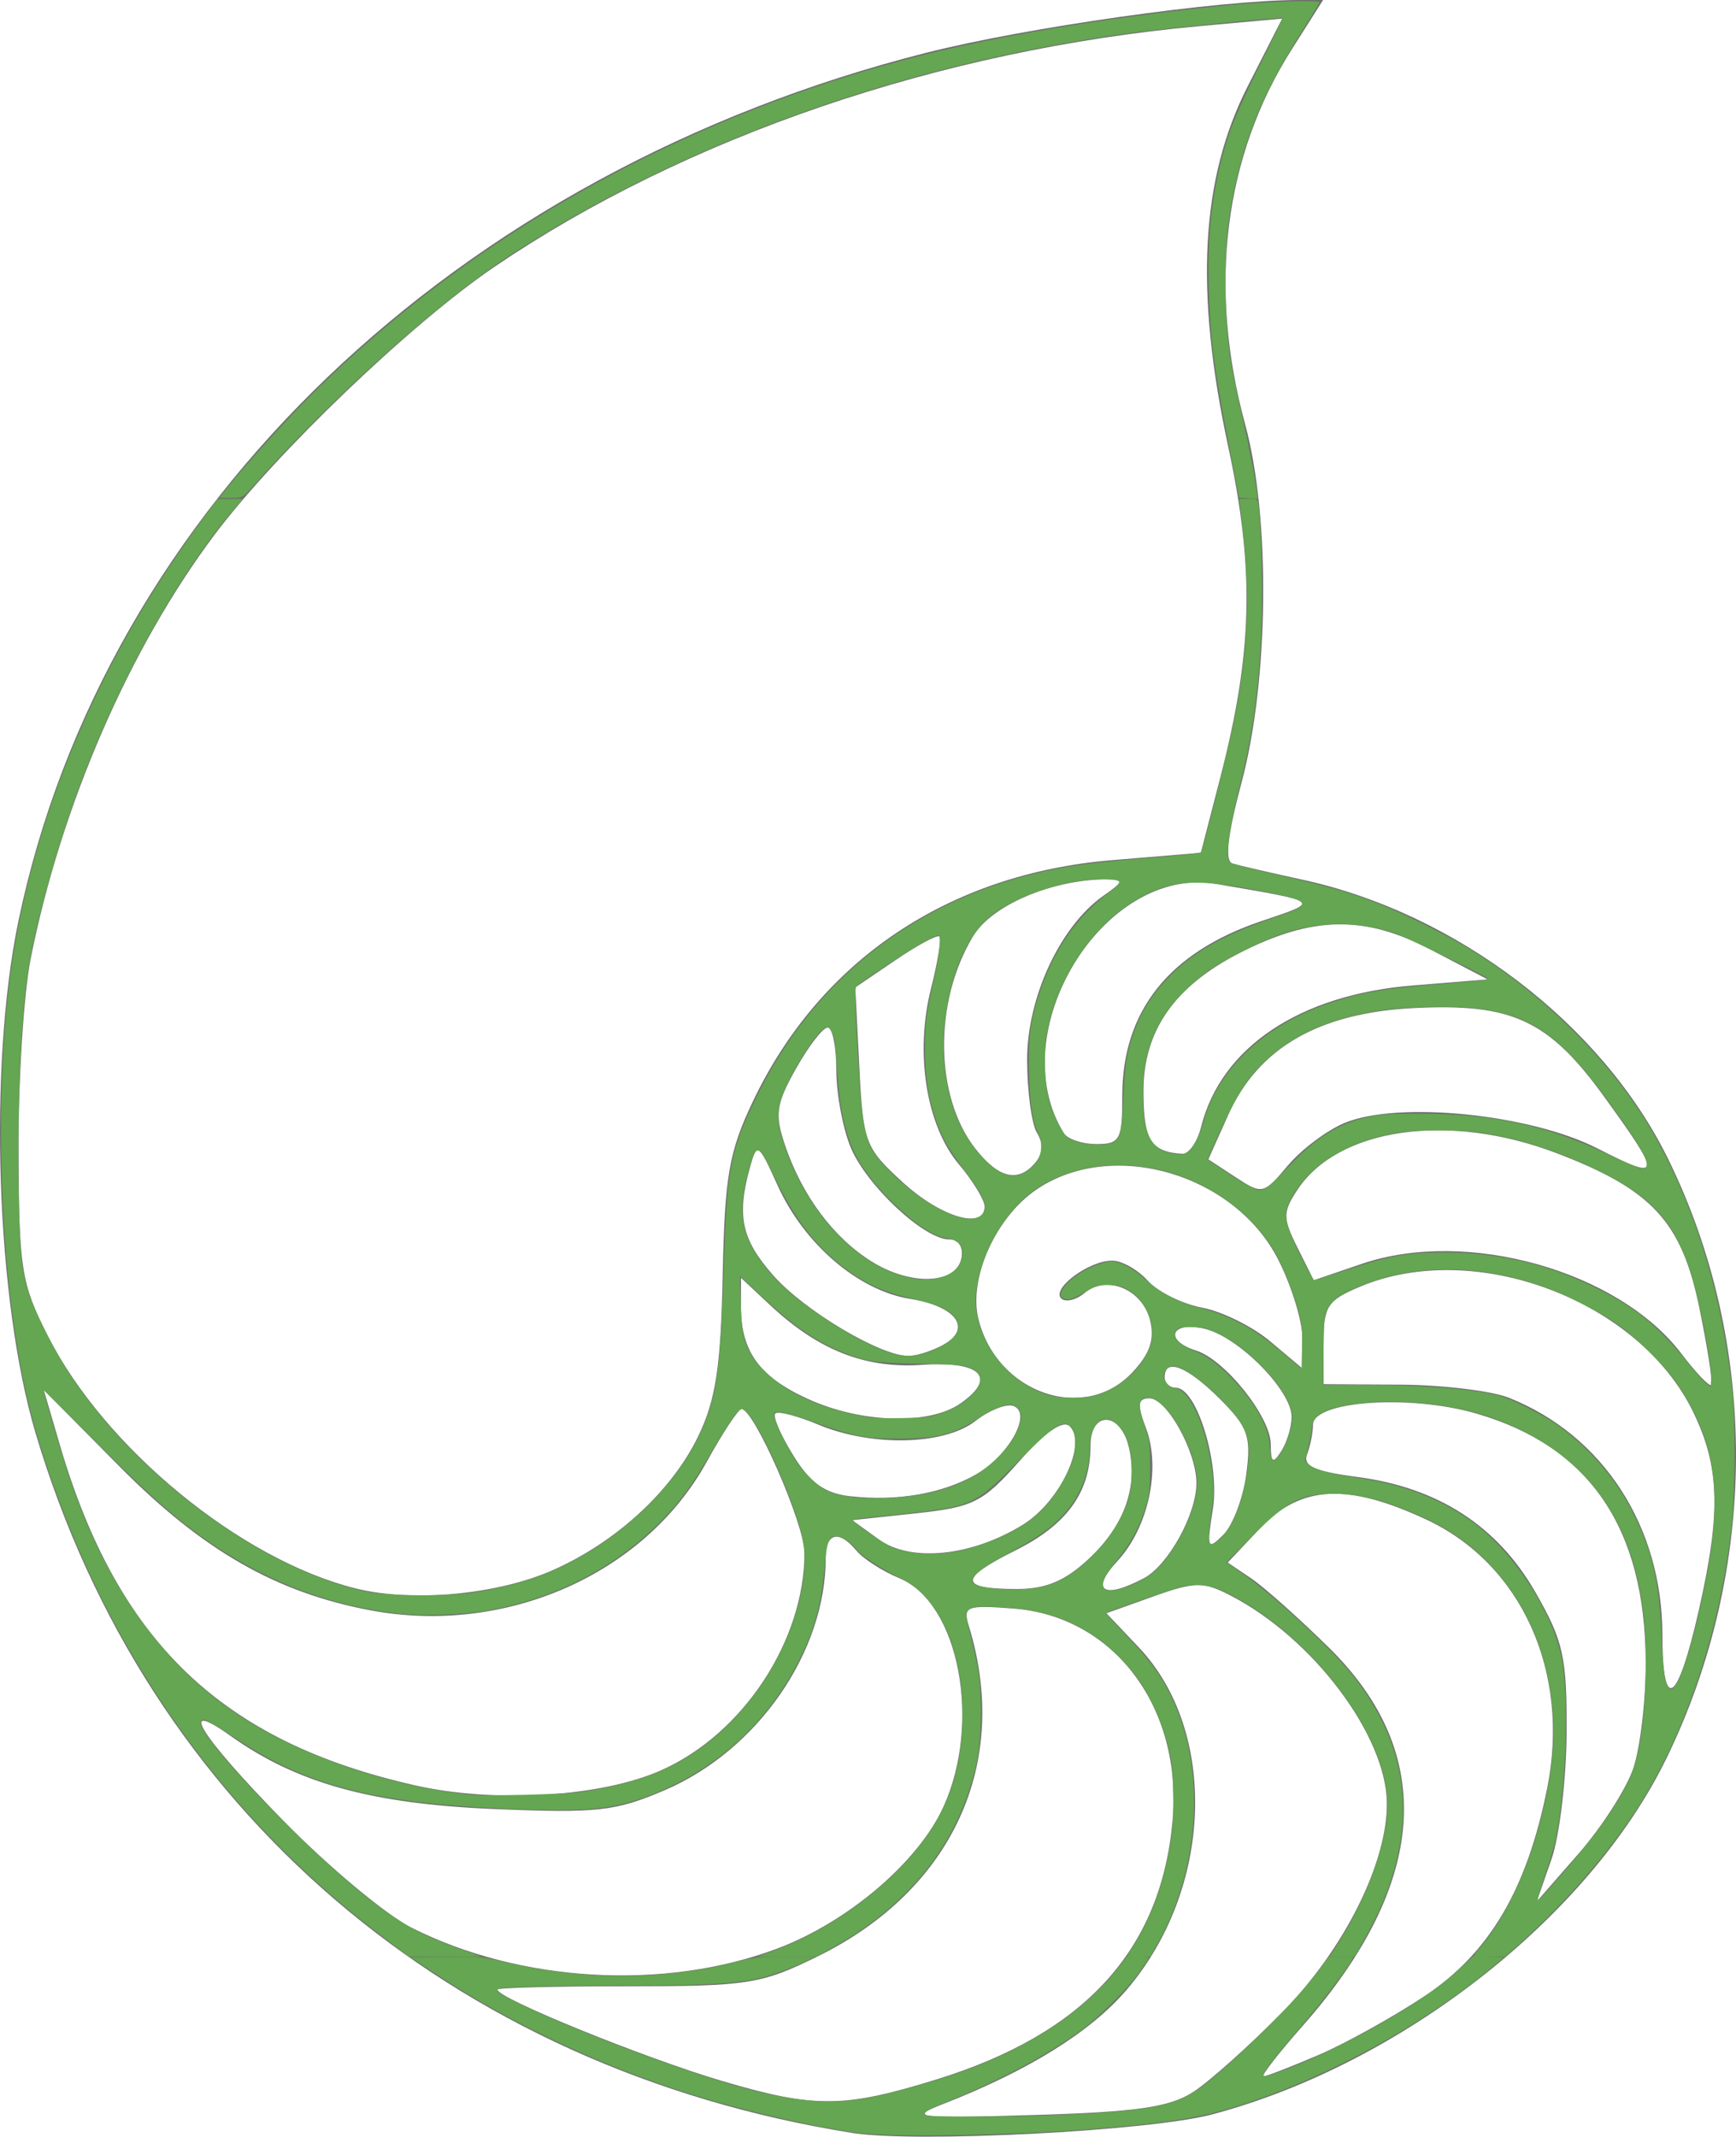 <?xml version="1.0" encoding="UTF-8" standalone="no"?>
<!-- Created with Inkscape (http://www.inkscape.org/) -->

<svg
   xmlns:dc="http://purl.org/dc/elements/1.1/"
   xmlns:cc="http://creativecommons.org/ns#"
   xmlns:rdf="http://www.w3.org/1999/02/22-rdf-syntax-ns#"
   xmlns:svg="http://www.w3.org/2000/svg"
   xmlns="http://www.w3.org/2000/svg"
   xmlns:sodipodi="http://sodipodi.sourceforge.net/DTD/sodipodi-0.dtd"
   xmlns:inkscape="http://www.inkscape.org/namespaces/inkscape"
   version="1.1"
   id="svg2"
   width="81.95"
   height="100.849"
   viewBox="0 0 163.899 201.699"
   sodipodi:docname="doc-fond-2.svg"
   inkscape:version="0.92.2 (5c3e80d, 2017-08-06)">
  <defs
     id="defs6" />
  <sodipodi:namedview
     pagecolor="#ffffff"
     bordercolor="#666666"
     borderopacity="1"
     objecttolerance="10"
     gridtolerance="10"
     guidetolerance="10"
     inkscape:pageopacity="0"
     inkscape:pageshadow="2"
     inkscape:window-width="1366"
     inkscape:window-height="715"
     id="namedview4"
     showgrid="false"
     scale-x="2.1"
     fit-margin-top="0"
     fit-margin-left="0"
     fit-margin-right="0"
     fit-margin-bottom="0"
     inkscape:zoom="3.2882207"
     inkscape:cx="57.609802"
     inkscape:cy="90.071883"
     inkscape:window-x="-8"
     inkscape:window-y="-8"
     inkscape:window-maximized="1"
     inkscape:current-layer="svg2" />
  <path
     style="fill:#6f6f6f"
     d="M 80.459,201.345 C 42.549,195.288 13.907,170.748 3.358,135.288 -0.37,122.757 -1.113,100.712 1.73,86.99 9.815,47.976 42.976,16.252 87.459,4.978 96.924,2.579 115.134,0 122.61,0 h 2.304 l -2.946,4.645 c -6.41,10.108 -7.944,22.437 -4.407,35.427 2.397,8.804 2.245,24.095 -0.336,33.769 -1.33,4.983 -1.607,7.447 -0.863,7.672 0.603,0.182 3.571,0.869 6.596,1.527 14.541,3.16 28.269,13.631 34.517,26.329 8.618,17.515 8.562,38.777 -0.15,56.632 -7.304,14.969 -25.006,28.841 -42.866,33.592 -5.93,1.577 -27.983,2.715 -34,1.753 z m 32.204,-3.871 c 1.538,-0.999 5.338,-4.404 8.445,-7.567 5.804,-5.909 9.875,-14.064 9.829,-19.694 -0.052,-6.372 -6.98,-15.576 -14.748,-19.593 -2.577,-1.333 -3.367,-1.323 -7.31,0.086 l -4.421,1.58 3.049,3.216 c 7.533,7.944 7.009,22.813 -1.139,32.332 -3.419,3.995 -9.283,7.639 -17.382,10.803 -3.238,1.265 -2.524,1.349 8.675,1.016 9.665,-0.287 12.786,-0.74 15,-2.179 z m -24.204,-1.192 c 13.958,-4.333 21.138,-12.202 22.242,-24.373 0.97,-10.7 -5.514,-19.348 -15.046,-20.069 -4.426,-0.335 -4.756,-0.205 -4.186,1.648 3.975,12.937 -1.521,24.933 -14.296,31.206 -5.316,2.61 -6.566,2.806 -17.963,2.806 -6.737,0 -12.249,0.141 -12.25,0.313 -0.003,0.818 13.869,6.459 21.233,8.635 8.725,2.578 11.5,2.555 20.266,-0.166 z m 35.993,-2.279 c 2.563,-1.098 7.083,-3.606 10.044,-5.572 6.122,-4.063 9.67,-10.08 11.58,-19.638 2.19,-10.954 -2.411,-21.158 -11.432,-25.359 -7.439,-3.463 -11.827,-3.235 -15.659,0.816 l -3.074,3.25 2.219,1.5 c 1.22,0.825 4.53,3.775 7.356,6.556 10.201,10.039 9.343,22.257 -2.508,35.694 -2.304,2.612 -3.963,4.75 -3.687,4.75 0.276,0 2.599,-0.899 5.161,-1.997 z M 73.339,183.959 c 6.698,-2.506 13.363,-8.184 15.734,-13.403 3.623,-7.977 1.453,-19.25 -4.153,-21.572 -1.592,-0.66 -3.415,-1.826 -4.05,-2.592 -1.661,-2.001 -2.911,-1.715 -2.911,0.665 0,8.885 -6.416,18.155 -15.172,21.921 -4.69,2.017 -6.419,2.207 -16.288,1.783 -11.465,-0.493 -18.481,-2.446 -24.709,-6.881 -5.16,-3.675 -2.939,-0.085 4.918,7.948 4.263,4.358 9.725,8.92 12.139,10.139 10.266,5.183 23.865,5.968 34.491,1.992 z M 154.178,167 c 0.671,-1.925 1.209,-6.467 1.196,-10.093 -0.046,-12.657 -5.289,-20.361 -15.973,-23.467 -6.311,-1.835 -15.442,-1.201 -15.442,1.072 0,0.728 -0.25,1.975 -0.555,2.77 -0.423,1.103 0.703,1.611 4.75,2.142 7.619,1.001 13.218,4.624 16.801,10.871 2.644,4.609 2.981,6.119 2.95,13.204 -0.019,4.4 -0.66,9.8 -1.425,12 l -1.391,4 3.935,-4.5 c 2.164,-2.475 4.484,-6.075 5.154,-8 z m -91.75,0.11 c 7.712,-3.424 13.509,-12.215 13.525,-20.51 0.005,-2.719 -4.77,-13.617 -5.953,-13.585 -0.298,0.008 -1.776,2.253 -3.285,4.989 -5.858,10.622 -18.987,16.412 -31.756,14.005 -8.884,-1.675 -15.82,-5.65 -23.664,-13.566 l -7.164,-7.229 1.506,5.143 c 5.454,18.62 15.277,28.046 33.531,32.174 7.574,1.713 17.578,1.101 23.261,-1.422 z m 97.953,-15.068 c 2.106,-9.261 1.989,-13.561 -0.512,-18.727 -5.119,-10.574 -20.574,-16.407 -31.442,-11.866 -3.113,1.301 -3.468,1.846 -3.468,5.333 v 3.884 l 7.25,0.045 c 3.987,0.025 8.598,0.581 10.246,1.235 8.896,3.535 14.477,12.146 14.495,22.362 0.013,7.495 1.424,6.563 3.432,-2.267 z M 52.184,148.224 c 5.991,-2.65 11.231,-7.47 13.728,-12.629 1.665,-3.439 2.136,-6.53 2.318,-15.206 C 68.427,111.008 68.82,108.738 71.069,104 77.398,90.663 89.557,82.483 104.959,81.201 l 8.415,-0.701 1.812,-7 c 3.09,-11.938 3.28,-19.694 0.769,-31.355 -3.173,-14.731 -2.598,-25.277 1.853,-34.017 l 3.245,-6.372 -7.797,0.711 C 88.821,4.694 64.779,12.898 46.692,25.181 38.857,30.501 26.109,42.695 20.291,50.433 12.231,61.155 5.763,76.053 2.896,90.5 c -0.655,3.3 -1.171,11.453 -1.148,18.118 0.039,11.138 0.261,12.549 2.743,17.446 5.391,10.638 18.216,21.169 29.085,23.881 5.35,1.335 13.379,0.592 18.608,-1.721 z m 50.611,-1.072 c 3.391,-3.167 4.699,-6.881 3.752,-10.652 -0.821,-3.271 -3.589,-3.307 -3.589,-0.047 0,4.403 -2.197,7.466 -7.109,9.914 C 90.478,149.044 90.523,150 96.02,150 c 2.717,0 4.554,-0.772 6.776,-2.848 z m 5.218,1.818 c 2.294,-1.228 4.945,-6.036 4.945,-8.97 0,-2.973 -2.79,-8 -4.439,-8 -1.106,0 -1.172,0.571 -0.327,2.809 1.439,3.811 0.236,9.392 -2.709,12.569 -2.598,2.803 -1.281,3.632 2.53,1.592 z M 96.574,143.929 c 3.473,-2.146 6.088,-7.625 4.431,-9.282 -0.639,-0.639 -2.296,0.504 -4.772,3.294 -3.452,3.89 -4.33,4.331 -9.784,4.916 L 80.459,143.5 l 2.5,1.81 c 3.033,2.196 8.769,1.614 13.615,-1.381 z m 21.087,-4.743 c 0.482,-3.594 0.179,-4.459 -2.5,-7.138 -3.064,-3.064 -5.202,-3.906 -5.202,-2.048 0,0.55 0.473,1 1.051,1 1.987,0 4.177,7.168 3.499,11.448 -0.592,3.735 -0.516,3.926 0.981,2.44 0.893,-0.887 1.87,-3.453 2.172,-5.702 z m -25.537,0.01 c 3.172,-1.817 5.367,-5.843 3.534,-6.481 -0.659,-0.229 -2.272,0.416 -3.583,1.434 -2.941,2.282 -9.774,2.438 -14.801,0.338 -1.992,-0.832 -3.829,-1.306 -4.082,-1.053 -0.253,0.253 0.511,2.032 1.698,3.953 1.605,2.597 2.981,3.585 5.364,3.853 4.438,0.498 8.721,-0.239 11.87,-2.044 z m 29.82,-5.43 c 0.022,-2.491 -5.006,-7.582 -8.235,-8.338 -3.156,-0.739 -3.859,1.086 -0.794,2.059 2.75,0.873 7.041,6.246 7.059,8.841 0.013,1.77 0.195,1.895 0.985,0.673 0.533,-0.825 0.976,-2.28 0.985,-3.234 z m -31.249,-1.293 c 3.479,-2.437 1.901,-4.018 -3.625,-3.634 -5.365,0.373 -9.794,-1.366 -14.361,-5.64 l -2.75,-2.573 v 2.753 c 0,4.201 1.753,6.606 6.331,8.684 5.059,2.297 11.451,2.479 14.405,0.41 z m 16.212,-2.917 c 1.666,-1.773 2.125,-3.128 1.672,-4.933 -0.733,-2.922 -4.086,-4.31 -6.192,-2.562 -0.812,0.674 -1.802,0.899 -2.2,0.501 C 99.26,121.635 102.818,119 104.995,119 c 0.91,0 2.428,0.855 3.374,1.901 0.946,1.046 3.253,2.188 5.126,2.54 1.873,0.351 4.768,1.786 6.435,3.188 l 3.029,2.549 v -2.877 c 0,-1.582 -1.012,-4.885 -2.25,-7.339 -4.11,-8.15 -15.638,-11.533 -22.817,-6.696 -3.877,2.613 -6.481,8.414 -5.512,12.277 1.756,6.996 9.993,9.838 14.527,5.012 z m 53.533,-6.095 c -1.674,-8.139 -4.457,-11.158 -13.459,-14.598 -10.198,-3.897 -20.652,-2.408 -24.518,3.492 -1.356,2.069 -1.353,2.639 0.027,5.406 l 1.543,3.093 4.565,-1.556 c 9.867,-3.362 24.171,0.652 30.121,8.454 1.386,1.817 2.662,3.16 2.836,2.986 0.174,-0.174 -0.327,-3.449 -1.115,-7.277 z m -71.452,3.524 c 2.849,-1.525 1.346,-3.669 -3.064,-4.374 -4.885,-0.781 -10.014,-5.176 -12.516,-10.724 -1.787,-3.963 -1.94,-4.069 -2.574,-1.799 -1.306,4.67 -0.845,6.876 2.147,10.284 2.931,3.338 10.124,7.627 12.795,7.628 0.724,4.4e-4 2.169,-0.456 3.213,-1.014 z M 90.773,118.75 c 0.196,-1.035 -0.28,-1.75 -1.165,-1.75 -2.349,0 -7.783,-5.075 -9.286,-8.671 C 79.572,106.533 78.959,103.25 78.959,101.032 78.959,98.814 78.592,97 78.143,97 c -0.449,0 -1.795,1.743 -2.992,3.873 -1.883,3.35 -2.022,4.329 -1.031,7.25 1.616,4.766 4.603,8.758 8.228,10.997 3.706,2.289 7.957,2.103 8.426,-0.37 z m 2.185,-4.856 c 0,-0.608 -1.098,-2.41 -2.439,-4.005 -3.066,-3.644 -4.154,-10.476 -2.631,-16.524 0.638,-2.535 1.002,-4.767 0.809,-4.961 -0.194,-0.194 -2.061,0.809 -4.149,2.228 l -3.797,2.58 0.378,7.493 c 0.362,7.168 0.539,7.64 4.089,10.893 3.607,3.306 7.74,4.531 7.74,2.295 z m 33.995,-7.892 c 5.061,-2.096 17.501,-0.842 23.862,2.405 6.107,3.118 6.156,2.748 0.643,-4.872 -5.233,-7.234 -8.687,-8.845 -17.959,-8.377 -8.985,0.454 -14.703,3.752 -17.558,10.128 l -1.86,4.154 2.578,1.691 c 2.509,1.646 2.64,1.617 4.918,-1.091 1.287,-1.53 3.707,-3.347 5.376,-4.039 z m -29.175,3.714 c 0.675,-0.814 0.726,-1.82 0.138,-2.75 -0.51,-0.807 -0.934,-3.902 -0.943,-6.879 -0.017,-5.917 3.121,-12.669 7.222,-15.542 C 106.084,83.224 106.146,83 104.624,83 c -5.228,0 -10.941,2.404 -12.739,5.362 -3.754,6.173 -3.658,15.167 0.216,20.091 2.21,2.81 4.055,3.22 5.679,1.263 z m 15.616,-3.321 c 1.892,-7.54 9.31,-12.5 19.99,-13.367 l 7.073,-0.574 -5.435,-2.838 c -6.201,-3.238 -11.14,-3.15 -17.942,0.321 -6.19,3.158 -9.123,7.355 -9.123,13.056 0,4.612 0.682,5.723 3.642,5.928 0.628,0.043 1.436,-1.093 1.795,-2.525 z m -7.437,-2.946 c 0,-8.001 4.401,-13.539 13.099,-16.484 5.676,-1.921 5.827,-1.796 -4.227,-3.521 -10.631,-1.824 -20.295,13.97 -14.392,23.522 0.351,0.568 1.737,1.033 3.079,1.033 2.23,0 2.441,-0.393 2.441,-4.55 z"
     id="path12"
     inkscape:connector-curvature="0" />
  <path
     style="opacity:1;fill:#63a94f;fill-opacity:0.941;stroke-width:1"
     d="M 36.272,182.939 C 25.214,174.6 16.579,164.365 10.119,151.941 6.835,145.624 3.804,137.548 2.472,131.565 -0.025,120.353 -0.632,103.757 1.015,91.726 2.766,78.931 8.032,65.444 15.888,53.635 c 0.974,-1.464 2.419,-3.532 3.213,-4.596 l 1.443,-1.935 1.188,-0.004 1.188,-0.004 -0.826,0.974 C 17.076,53.985 11.911,63.034 8.206,72.403 5.738,78.643 3.318,87.1 2.612,91.954 1.943,96.55 1.595,105.464 1.778,113.318 c 0.117,5.029 0.248,6.351 0.837,8.422 0.514,1.806 2.506,5.787 4.057,8.108 6.555,9.805 18.13,18.275 27.843,20.375 2.098,0.454 7.787,0.493 10.357,0.072 3.227,-0.529 5.612,-1.224 7.949,-2.317 6.228,-2.912 11.584,-8.255 13.71,-13.676 1.231,-3.14 1.496,-5.409 1.842,-15.814 0.275,-8.27 0.643,-10.055 3.097,-15.054 5.238,-10.669 14.308,-17.979 25.938,-20.907 3.253,-0.819 5.039,-1.054 13.213,-1.74 1.455,-0.122 2.698,-0.277 2.763,-0.344 0.168,-0.174 2.471,-9.272 3.015,-11.911 1.534,-7.444 1.71,-12.808 0.679,-20.713 l -0.094,-0.722 h 0.853 c 0.76,0 0.861,0.037 0.93,0.342 0.196,0.866 0.383,4.939 0.383,8.325 0,6.982 -0.63,12.59 -2.05,18.247 -1.111,4.426 -1.437,7.016 -0.936,7.432 0.113,0.094 2.012,0.581 4.22,1.082 4.749,1.078 6.674,1.61 9.164,2.533 2.239,0.83 6.734,3.019 8.929,4.351 7.606,4.611 14.309,11.437 18.103,18.435 3.707,6.838 6.05,14.756 6.997,23.645 0.28,2.627 0.237,9.618 -0.076,12.469 -1.064,9.686 -4.19,19.222 -8.617,26.281 -2.74,4.369 -6.948,9.262 -11.366,13.216 l -1.402,1.254 H 140.576 c -1.72,0 -1.66,0.093 -0.684,-1.06 1.99,-2.351 3.99,-6.398 5.172,-10.468 1.212,-4.171 1.701,-7.555 1.564,-10.828 -0.356,-8.532 -4.896,-15.714 -12.005,-18.994 -3.524,-1.626 -6.111,-2.336 -8.552,-2.347 -3.233,-0.015 -4.511,0.64 -7.878,4.038 l -2.404,2.427 1.492,1.035 c 2.865,1.988 8.492,7.176 10.408,9.596 4.356,5.504 5.715,11.28 4.145,17.616 -0.638,2.573 -1.559,4.78 -3.228,7.731 l -0.709,1.254 -1.196,4.5e-4 -1.196,4.6e-4 0.275,-0.418 c 2.247,-3.414 3.826,-6.83 4.644,-10.054 0.611,-2.405 0.706,-4.249 0.318,-6.119 -1.354,-6.523 -8.305,-14.689 -15.234,-17.897 -1.41,-0.653 -2.568,-0.776 -3.96,-0.423 -0.896,0.227 -6.989,2.329 -7.127,2.458 -0.032,0.03 0.748,0.895 1.734,1.923 2.712,2.827 3.842,4.454 4.935,7.103 2.724,6.606 2.019,15.374 -1.782,22.173 l -0.701,1.254 h -1.122 c -0.857,0 -1.095,-0.045 -1.008,-0.19 0.063,-0.105 0.331,-0.532 0.597,-0.95 1.717,-2.707 2.929,-6.211 3.497,-10.112 0.193,-1.326 0.237,-2.392 0.18,-4.41 -0.066,-2.329 -0.133,-2.885 -0.541,-4.453 -0.508,-1.956 -1.576,-4.361 -2.618,-5.895 -0.933,-1.374 -2.715,-3.183 -4.033,-4.094 -2.556,-1.767 -5.162,-2.627 -8.676,-2.862 -2.46,-0.165 -3.133,-0.108 -3.497,0.293 -0.253,0.28 -0.24,0.394 0.293,2.531 0.798,3.202 0.928,4.198 0.926,7.104 -0.002,3.038 -0.264,4.76 -1.121,7.378 -2.013,6.148 -6.411,11.21 -12.865,14.805 l -1.534,0.854 -2.8,-0.008 -2.8,-0.008 1.445,-0.52 c 4.187,-1.507 8.508,-4.299 11.867,-7.666 4.235,-4.246 6.073,-8.695 6.075,-14.706 0.002,-4.667 -1.321,-8.744 -3.633,-11.195 -0.785,-0.832 -1.24,-1.162 -2.284,-1.656 -1.596,-0.755 -3.738,-2.151 -4.064,-2.648 -0.364,-0.555 -1.431,-1.28 -1.885,-1.28 -0.768,0 -0.928,0.399 -1.144,2.847 -0.32,3.624 -0.929,5.884 -2.359,8.751 -2.935,5.887 -7.7,10.284 -13.788,12.726 -3.742,1.501 -6.357,1.749 -14.483,1.372 -12.028,-0.558 -18.318,-2.208 -24.811,-6.509 -2.933,-1.942 -3.471,-2.185 -3.471,-1.566 0,1.479 9.417,11.401 15.357,16.181 3.42,2.752 5.206,3.749 9.353,5.221 l 1.825,0.648 -3.431,0.008 -3.431,0.008 z m 111.429,-6.318 c 3.256,-3.742 5.422,-6.881 6.357,-9.211 0.811,-2.021 1.321,-6.022 1.325,-10.375 0.002,-3.204 -0.137,-4.768 -0.655,-7.324 -1.602,-7.919 -6.27,-13.214 -14.043,-15.932 -3.146,-1.1 -7.837,-1.675 -11.32,-1.386 -3.823,0.316 -5.498,1.033 -5.498,2.354 0,0.249 -0.149,1.059 -0.33,1.799 l -0.33,1.346 0.368,0.368 c 0.441,0.441 1.942,0.852 4.41,1.208 4.467,0.644 7.923,1.949 10.97,4.143 4.13,2.974 8.046,9.178 8.616,13.651 0.545,4.283 0.226,11.898 -0.686,16.346 -0.129,0.627 -0.604,2.226 -1.056,3.553 -0.494,1.449 -0.732,2.338 -0.597,2.225 0.124,-0.103 1.235,-1.348 2.47,-2.766 z m -92.785,-7.476 c 6.146,-0.94 9.821,-2.58 13.488,-6.019 3.757,-3.523 6.519,-8.568 7.325,-13.379 0.495,-2.952 0.265,-4.587 -1.179,-8.374 -1.719,-4.509 -3.799,-8.363 -4.514,-8.363 -0.347,0 -1.177,1.196 -3.113,4.486 -1.66,2.82 -2.635,4.152 -4.318,5.901 -4.39,4.562 -10.322,7.616 -16.895,8.698 -2.055,0.338 -5.968,0.455 -7.983,0.239 -7.263,-0.78 -13.995,-3.571 -20.13,-8.347 -2.37,-1.845 -4.696,-4.001 -9.283,-8.607 -2.295,-2.304 -4.188,-4.172 -4.208,-4.152 -0.051,0.051 1.503,5.308 2.235,7.561 3.368,10.359 8.514,17.819 15.725,22.795 5.733,3.957 14.494,7.024 22.353,7.826 1.476,0.151 9.032,-0.039 10.499,-0.263 z M 158.225,159.022 c 0.71,-0.997 1.783,-4.684 2.729,-9.381 1.733,-8.602 1.088,-13.403 -2.541,-18.912 -1.076,-1.634 -3.744,-4.306 -5.654,-5.665 -1.872,-1.331 -5.389,-3.091 -7.603,-3.805 -6.155,-1.984 -11.929,-1.891 -17.066,0.276 -1.601,0.675 -2.261,1.146 -2.713,1.935 -0.354,0.619 -0.371,0.776 -0.42,3.951 l -0.051,3.307 3.7,0.001 c 5.693,0.002 10.333,0.36 12.842,0.99 1.306,0.328 4.387,1.898 5.855,2.983 3.273,2.42 5.82,5.593 7.436,9.263 1.414,3.214 1.935,5.773 2.129,10.452 0.133,3.229 0.292,4.438 0.638,4.86 0.233,0.284 0.37,0.236 0.719,-0.256 z m -51.49,-9.369 c 0.516,-0.209 1.289,-0.62 1.719,-0.915 2.42,-1.66 4.859,-6.677 4.54,-9.342 -0.381,-3.192 -2.985,-7.451 -4.555,-7.451 -0.995,0 -1.07,0.583 -0.352,2.721 0.467,1.392 0.49,1.57 0.494,3.817 0.003,2.012 -0.048,2.535 -0.346,3.573 -0.513,1.787 -1.431,3.57 -2.537,4.928 -1.188,1.46 -1.597,2.114 -1.598,2.553 -0.001,0.748 0.965,0.79 2.635,0.115 z m -8.44,0.156 c 1.287,-0.303 2.382,-0.859 3.63,-1.841 2.178,-1.713 4.093,-4.458 4.67,-6.694 0.355,-1.375 0.32,-3.72 -0.075,-4.999 -0.367,-1.187 -1.166,-2.152 -1.899,-2.292 -1.009,-0.193 -1.735,0.998 -1.741,2.856 -0.007,2.21 -0.954,4.538 -2.522,6.2 -1.189,1.261 -2.523,2.186 -5.283,3.666 -2.884,1.546 -3.808,2.439 -2.981,2.882 0.884,0.473 4.573,0.605 6.201,0.221 z m -8.148,-3.339 c 2.551,-0.445 5.804,-1.861 7.479,-3.257 1.207,-1.006 2.315,-2.467 3.1,-4.088 0.567,-1.17 0.695,-1.599 0.751,-2.509 0.077,-1.263 -0.104,-1.866 -0.631,-2.107 -0.745,-0.34 -1.606,0.293 -4.804,3.529 -4.091,4.14 -4.185,4.181 -11.404,4.933 -2.133,0.222 -3.974,0.435 -4.092,0.472 -0.311,0.098 3.051,2.424 3.921,2.713 1.722,0.572 3.603,0.675 5.681,0.313 z m 25.112,-1.295 c 1.174,-1.082 2.161,-3.652 2.531,-6.587 0.349,-2.775 -0.034,-3.881 -2.092,-6.044 -1.948,-2.047 -3.603,-3.282 -4.78,-3.567 -0.494,-0.119 -1.04,0.351 -1.04,0.896 0,0.51 0.557,1.161 0.994,1.161 1.452,0 3.145,3.835 3.594,8.139 0.153,1.464 0.141,1.979 -0.076,3.517 -0.463,3.278 -0.348,3.607 0.869,2.486 z m -28.652,-4.047 c 3.2,-0.492 5.697,-1.645 7.532,-3.48 2.29,-2.288 2.936,-4.638 1.384,-5.028 -0.503,-0.126 -1.939,0.428 -3.017,1.164 -2.325,1.587 -3.944,2.02 -7.566,2.025 -3.436,0.004 -4.161,-0.147 -9.008,-1.881 -0.731,-0.261 -1.672,-0.516 -2.091,-0.566 -0.732,-0.087 -0.762,-0.076 -0.762,0.284 0,0.478 1.196,2.941 2.058,4.237 0.84,1.264 2.139,2.497 3.034,2.881 1.731,0.742 5.044,0.885 8.435,0.363 z m 34.032,-3.594 c 0.478,-0.508 1.089,-1.941 1.272,-2.982 0.134,-0.758 0.118,-1.048 -0.09,-1.676 -0.764,-2.301 -3.908,-5.551 -6.739,-6.966 -0.913,-0.456 -1.315,-0.566 -2.295,-0.622 -1.422,-0.082 -1.844,0.084 -1.844,0.725 0,0.54 0.58,1.01 1.879,1.524 1.182,0.467 2.368,1.362 3.704,2.796 2,2.145 3.215,4.309 3.338,5.947 0.129,1.712 0.215,1.851 0.775,1.254 z m -31.856,-4.117 c 1.374,-0.472 2.167,-0.941 3.002,-1.776 1.064,-1.064 1.021,-1.956 -0.121,-2.476 -0.654,-0.298 -1.073,-0.335 -4.822,-0.428 -4.406,-0.109 -4.98,-0.192 -7.186,-1.044 -2.351,-0.908 -4.605,-2.417 -7.195,-4.816 -0.788,-0.73 -1.697,-1.571 -2.02,-1.869 l -0.587,-0.542 0.076,2.509 c 0.083,2.733 0.265,3.603 1.038,4.965 0.568,1.001 2.117,2.451 3.438,3.218 2.325,1.35 4.488,2.078 7.949,2.675 0.209,0.036 1.475,0.049 2.813,0.028 2.182,-0.034 2.555,-0.08 3.614,-0.444 z m 14.906,-1.776 c 2.494,-0.77 4.863,-3.276 5.079,-5.373 0.16,-1.547 -0.664,-3.406 -1.879,-4.242 -0.84,-0.578 -1.318,-0.723 -2.385,-0.723 -0.851,0 -1.062,0.07 -2.112,0.694 -0.878,0.523 -1.291,0.682 -1.668,0.646 -1.677,-0.161 0.564,-2.566 3.113,-3.34 1.029,-0.312 1.094,-0.315 1.878,-0.067 0.848,0.267 1.757,0.883 2.993,2.027 0.832,0.77 2.8,1.748 4.23,2.101 1.664,0.411 2.445,0.694 3.859,1.395 1.576,0.783 2.612,1.502 4.638,3.218 l 1.445,1.225 0.043,-1.986 c 0.037,-1.733 -0.007,-2.172 -0.348,-3.455 -0.47,-1.772 -1.54,-4.457 -2.232,-5.601 -4.522,-7.483 -14.925,-10.448 -21.976,-6.262 -3.224,1.914 -5.855,6.248 -6.217,10.242 -0.364,4.014 2.875,8.472 6.952,9.568 1.237,0.333 3.399,0.302 4.588,-0.066 z m 57.659,-3.63 c -0.429,-2.771 -1.251,-6.476 -1.805,-8.133 -1.569,-4.689 -3.718,-6.994 -8.818,-9.459 -3.737,-1.806 -7.367,-2.964 -10.91,-3.479 -2.15,-0.313 -6.037,-0.308 -7.899,0.009 -4.851,0.827 -8.437,3.095 -10.104,6.389 -0.674,1.332 -0.542,2.065 0.912,5.049 0.659,1.352 1.274,2.459 1.367,2.459 0.093,0 1.501,-0.448 3.128,-0.996 3.812,-1.283 5.632,-1.613 8.965,-1.625 4.975,-0.018 9.576,0.997 13.913,3.067 4.205,2.008 6.208,3.602 9.334,7.43 0.701,0.859 1.454,1.703 1.673,1.875 l 0.398,0.314 0.048,-0.643 c 0.026,-0.354 -0.065,-1.37 -0.202,-2.258 z m -73.87,-0.33 c 1.412,-0.477 2.512,-1.193 2.83,-1.843 0.245,-0.501 0.251,-0.612 0.055,-1.08 -0.398,-0.953 -1.639,-1.595 -4.159,-2.153 -2.883,-0.638 -4.716,-1.5 -6.922,-3.256 -2.489,-1.981 -4.406,-4.541 -6.164,-8.235 -1.13,-2.374 -1.43,-2.781 -1.786,-2.42 -0.31,0.315 -0.958,2.688 -1.157,4.239 -0.349,2.718 0.36,4.677 2.665,7.37 2.174,2.539 7.491,6.084 10.969,7.311 1.305,0.461 2.442,0.481 3.669,0.067 z m 2.017,-7.339 c 0.802,-0.394 1.199,-0.893 1.324,-1.664 0.182,-1.119 -0.303,-1.651 -1.676,-1.842 -1.802,-0.251 -5.838,-3.775 -7.804,-6.814 -1.354,-2.093 -2.083,-4.969 -2.323,-9.163 -0.077,-1.347 -0.185,-2.584 -0.239,-2.749 -0.3,-0.914 -0.434,-1.137 -0.681,-1.137 -0.862,0 -4.183,5.449 -4.533,7.438 -0.194,1.101 -0.062,2.069 0.511,3.756 2.238,6.59 7.268,11.738 12.236,12.522 1.153,0.182 2.381,0.048 3.185,-0.347 z m 3.105,-5.59 c 0.805,-0.634 0.411,-1.707 -1.595,-4.348 -1.503,-1.977 -2.109,-3.065 -2.7,-4.841 -0.687,-2.065 -0.966,-3.935 -0.978,-6.538 -0.01,-2.422 0.113,-3.385 0.837,-6.538 0.531,-2.313 0.724,-4.182 0.433,-4.182 -0.39,0 -2.444,1.189 -4.948,2.865 -1.422,0.951 -2.672,1.812 -2.779,1.913 -0.157,0.148 -0.15,1.049 0.036,4.735 0.474,9.37 0.653,10.159 2.831,12.453 3.293,3.466 7.468,5.578 8.862,4.482 z m 26.98,-2.636 c 0.226,-0.118 1.095,-0.952 1.931,-1.853 2.608,-2.812 4.815,-4.204 7.624,-4.812 1.289,-0.279 1.991,-0.324 4.997,-0.323 6.774,0.004 11.955,1.119 17.563,3.782 2.928,1.39 3.596,1.609 3.742,1.228 0.219,-0.571 -0.468,-1.794 -3.017,-5.376 -5.053,-7.098 -7.729,-8.996 -13.574,-9.625 -1.779,-0.191 -5.594,-0.107 -7.857,0.174 -5.109,0.635 -9.012,2.324 -11.793,5.103 -1.502,1.502 -2.598,3.248 -4.002,6.381 l -1.189,2.653 1.548,1.038 c 1.804,1.209 2.955,1.844 3.341,1.844 0.151,0 0.46,-0.097 0.685,-0.215 z m -22.661,-1.572 c 0.937,-0.633 1.296,-1.179 1.371,-2.085 0.049,-0.589 -0.013,-0.942 -0.243,-1.393 -0.542,-1.063 -0.802,-2.715 -0.895,-5.698 -0.103,-3.285 0.111,-4.986 0.946,-7.537 1.355,-4.138 3.541,-7.31 6.61,-9.588 1.354,-1.006 1.313,-1.172 -0.304,-1.228 -3.168,-0.111 -7.64,1.205 -10.289,3.028 -1.609,1.107 -2.799,2.794 -3.744,5.308 -0.915,2.435 -1.432,5.848 -1.268,8.384 0.263,4.08 1.469,7.202 3.689,9.555 1.607,1.704 2.887,2.093 4.127,1.255 z m 15.424,-1.977 c 0.514,-0.548 0.923,-1.405 1.253,-2.623 1.36,-5.015 5.814,-9.219 11.926,-11.257 3.221,-1.074 5.172,-1.393 11.651,-1.904 3.016,-0.238 3.41,-0.29 3.257,-0.431 -0.337,-0.309 -7.804,-3.946 -8.732,-4.253 -3.581,-1.184 -7.284,-1.135 -10.906,0.145 -1.827,0.646 -5.28,2.4 -6.631,3.368 -4.355,3.122 -6.256,6.668 -6.256,11.67 0,3.653 0.657,5.095 2.52,5.532 1.085,0.254 1.497,0.201 1.918,-0.248 z m -7.033,-0.867 c 0.496,-0.449 0.609,-1.087 0.758,-4.267 0.112,-2.397 0.222,-3.348 0.518,-4.502 0.714,-2.778 1.917,-4.874 3.963,-6.905 2.206,-2.19 4.952,-3.742 9.289,-5.248 2.766,-0.961 3.151,-1.146 3.088,-1.484 -0.07,-0.375 -1.137,-0.678 -4.685,-1.332 -5.11,-0.941 -7.184,-0.86 -9.845,0.385 -4.679,2.19 -8.571,7.605 -9.565,13.31 -0.32,1.838 -0.208,4.731 0.246,6.301 0.422,1.463 1.21,3.029 1.713,3.404 0.964,0.72 3.858,0.937 4.52,0.338 z"
     id="path14"
     inkscape:connector-curvature="0" />
  <path
     style="opacity:1;fill:#63a94f;fill-opacity:0.941;stroke-width:1"
     d="m 81.605,201.41 c -2.974,-0.287 -9.409,-1.68 -14.286,-3.092 -9.363,-2.71 -18.611,-6.952 -26.347,-12.085 l -2.205,-1.463 3.345,-0.042 c 3.268,-0.041 3.389,-0.031 5.246,0.416 7.478,1.8 15.087,1.827 22.012,0.08 2.007,-0.507 2.197,-0.527 4.826,-0.522 l 2.737,0.006 -0.595,0.314 c -1.262,0.666 -3.685,1.542 -5.013,1.813 -2.141,0.437 -5.353,0.591 -12.639,0.607 -6.903,0.015 -11.539,0.15 -11.729,0.34 -0.175,0.175 0.357,0.513 2.321,1.476 2.306,1.13 7.135,3.122 11.181,4.611 11.068,4.075 16.092,5.073 21.188,4.21 2.334,-0.395 6.923,-1.69 9.808,-2.766 6.235,-2.327 11.147,-5.692 14.279,-9.782 l 0.699,-0.912 1.026,0.045 c 0.565,0.025 1.026,0.083 1.026,0.129 0,0.046 -0.389,0.642 -0.865,1.324 -1.061,1.521 -3.802,4.271 -5.474,5.491 -3.158,2.307 -7.388,4.59 -12.132,6.549 -2.659,1.098 -2.921,1.246 -2.663,1.502 0.212,0.211 8.502,0.175 13.45,-0.058 8.013,-0.377 10.371,-0.875 12.738,-2.691 3.091,-2.371 9.059,-8.279 10.836,-10.728 l 1.064,-1.466 1.182,-0.011 1.182,-0.011 -0.218,0.418 c -0.426,0.818 -2.954,4.103 -4.945,6.424 -2.323,2.709 -3.36,4.049 -3.36,4.34 0,0.156 0.243,0.121 1.035,-0.148 5.661,-1.925 14.091,-6.666 17.405,-9.788 l 1.404,-1.322 1.438,0.076 1.438,0.076 -0.83,0.701 c -7.003,5.915 -16.994,11.268 -25.616,13.725 -2.91,0.829 -6.693,1.358 -13.153,1.839 -6.9,0.514 -17.396,0.703 -20.798,0.374 z"
     id="path16"
     inkscape:connector-curvature="0" />
  <path
     style="opacity:1;fill:#63a94f;fill-opacity:0.941;stroke-width:2"
     d="m 117.825,47.04 -0.86,-0.064 -1.034,-5.42 c -1.33,-6.975 -1.632,-9.313 -1.795,-13.914 -0.206,-5.807 0.366,-10.348 1.889,-14.983 0.382,-1.162 1.69,-4.091 2.908,-6.509 1.218,-2.418 2.19,-4.42 2.161,-4.449 -0.105,-0.106 -11.311,1.004 -14.451,1.43 C 85.175,6.05 64.493,13.465 48.141,24.109 41.413,28.488 31.242,37.628 23.926,45.87 c -0.963,1.085 -1.042,1.127 -2.112,1.127 h -1.112 l 0.462,-0.591 C 22.92,44.157 26.703,39.961 29.378,37.292 44.662,22.045 65.002,10.756 87.263,5.163 94.995,3.221 106.282,1.395 116.413,0.448 c 3.276,-0.306 8.185,-0.45 8.185,-0.239 0,0.05 -0.81,1.381 -1.801,2.957 -3.148,5.01 -4.825,8.761 -5.919,13.242 -0.923,3.781 -1.187,6.175 -1.169,10.59 0.019,4.598 0.323,6.975 1.575,12.323 0.702,2.998 1.583,7.783 1.433,7.783 -0.019,0 -0.421,-0.029 -0.894,-0.064 z"
     id="path18"
     inkscape:connector-curvature="0" />
</svg>

